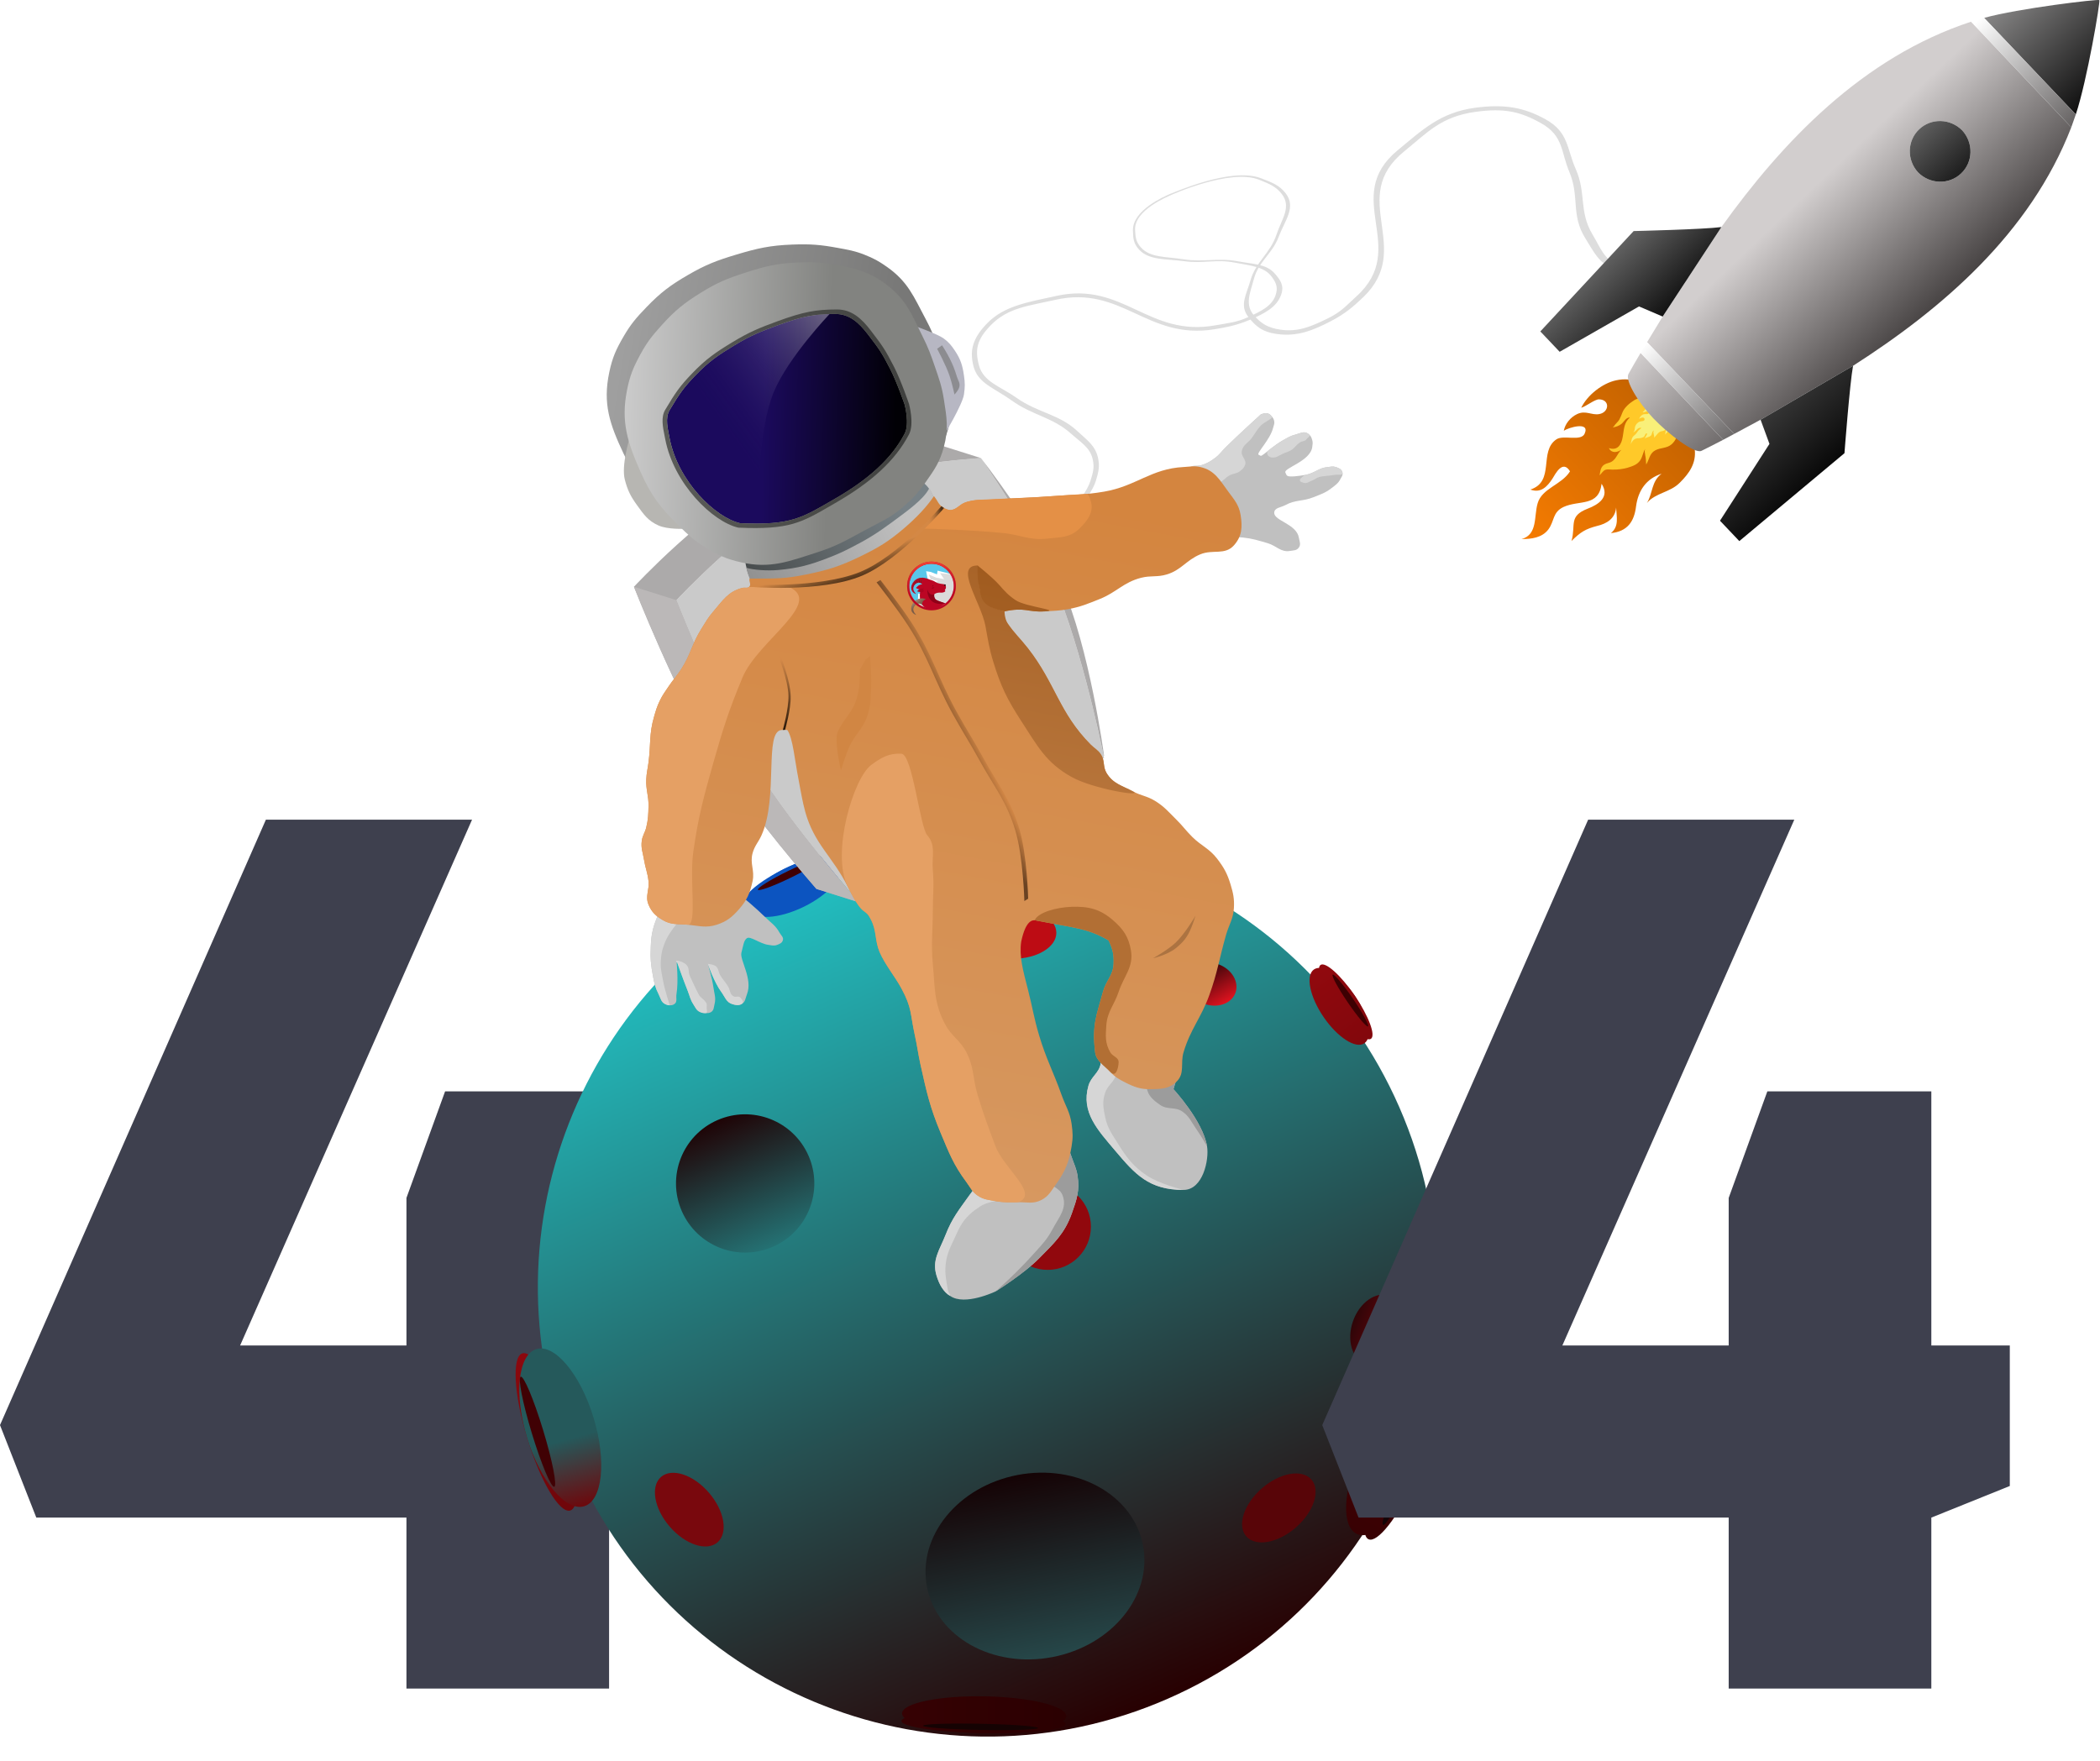 <svg width="403" height="338" viewBox="0 0 403 338" fill="none" xmlns="http://www.w3.org/2000/svg">
<path d="M224.554 37.221C224.709 37.184 224.608 37.488 224.608 37.488C224.235 37.702 217.612 40.298 217.83 44.169C217.907 45.54 217.964 46.401 218.949 47.5C220.731 49.489 223.69 49.232 227.098 49.77C230.96 50.379 233.675 49.437 237.48 50.146C240.488 50.705 242.974 50.656 244.57 52.437C245.797 53.806 246.478 54.895 245.838 56.629C244.984 58.944 242.785 60.152 239.726 61.438C237.433 62.401 235.518 62.811 233.006 63.213C220.075 65.285 215.281 54.666 202.502 57.562C197.378 58.723 193.464 59.049 190.195 62.371C187.442 65.169 187.074 67.105 187.86 70.101C188.709 73.334 191.945 74.15 195.12 76.391C199.132 79.222 203.233 79.496 206.671 82.682C208.652 84.517 210.19 85.521 210.716 87.895C211.08 89.535 210.82 90.561 210.308 92.278C209.186 96.042 203.008 101.917 203.008 101.917L202.181 101.154C202.181 101.154 208.097 96.049 209.249 92.347C209.75 90.74 210.045 89.776 209.713 88.239C209.208 85.895 207.485 84.991 205.49 83.205C202.006 80.087 198.071 79.717 194.145 76.873C190.907 74.528 187.652 73.626 186.808 70.278C186.038 67.22 186.673 64.892 189.462 62.037C192.721 58.701 197.214 58.009 202.776 56.79C215.578 53.985 220.386 64.79 233.28 62.441C235.708 61.999 237.223 61.909 239.409 60.927C242.055 59.739 244.068 58.736 244.78 56.697C245.283 55.255 244.949 54.347 244.068 53.145C242.611 51.158 240.034 51.011 236.871 50.394C233.416 49.72 230.934 50.627 227.37 50.151C223.698 49.662 220.491 50.001 218.575 47.891C217.493 46.7 217.462 45.749 217.417 44.251C217.302 40.351 223.409 37.728 224.554 37.221Z" fill="#DDDDDD"/>
<path d="M224.554 37.221C224.405 37.272 224.608 37.488 224.608 37.488C224.608 37.488 236.055 32.27 241.636 34.503C243.614 35.295 244.85 35.798 245.943 37.191C247.922 39.71 245.968 42.003 244.946 45.087C243.787 48.581 240.956 50.311 239.973 53.812C239.196 56.579 237.801 58.594 239.572 60.85C240.934 62.585 242.174 63.721 245.066 64.117C248.929 64.644 251.876 63.48 255.397 61.65C258.035 60.279 259.658 58.923 261.587 57.074C271.52 47.556 258.442 37.982 269.507 29.026C273.944 25.435 276.507 22.394 283.136 21.473C288.72 20.698 291.765 21.423 295.755 23.659C300.062 26.072 299.54 29.162 301.148 32.959C303.18 37.756 301.401 41.27 304.259 45.784C305.906 48.385 306.565 50.181 309.778 51.873C311.999 53.042 313.648 53.373 316.448 53.864C322.585 54.941 334.519 52.986 334.519 52.986L333.837 51.902C333.837 51.902 323.174 54.05 317.112 53.031C314.481 52.589 312.904 52.32 310.819 51.232C307.639 49.573 307.225 47.678 305.658 45.091C302.924 40.575 304.473 37.148 302.377 32.414C300.649 28.511 301.055 25.36 296.576 22.889C292.486 20.633 288.721 19.919 283.034 20.694C276.39 21.599 272.98 24.921 268.225 28.841C257.282 37.864 270.625 47.549 260.305 56.89C258.362 58.649 257.424 59.846 254.815 61.119C251.657 62.661 249.109 63.782 245.73 63.284C243.339 62.931 242.18 62.175 240.881 60.814C238.732 58.563 239.887 56.368 240.663 53.444C241.511 50.249 244.166 48.692 245.363 45.513C246.597 42.238 248.803 39.784 246.718 37.091C245.541 35.571 244.157 35.04 241.977 34.209C236.298 32.043 225.526 36.887 224.554 37.221Z" fill="#DDDDDD"/>
<path d="M318.446 74.97C318.446 74.97 324.149 77.467 325.231 86.287C325.521 88.88 324.238 90.796 322.4 92.618C320.519 94.558 317.734 94.564 316.051 96.549C317.214 94.67 316.875 92.433 318.864 90.934C315.895 91.891 314.362 94.198 313.965 97.211C313.611 100.106 312.327 102.021 309.137 102.336C310.762 101.026 310.213 99.221 310.14 97.429C309.966 99.533 308.349 100.525 306.507 100.954C304.264 101.532 303.294 102.143 301.578 103.848C302.454 100.768 300.947 99.098 304.684 97.644C306.734 96.862 309 95.41 307.356 92.861C306.801 97.341 303.058 95.931 300.038 97.323C297.903 98.342 298.336 100.024 297.141 101.624C295.945 103.224 293.87 103.487 292 103.478C295.126 102.605 294.343 99.084 295.084 96.597C295.916 93.715 299.712 93.058 301.292 90.474C299.88 88.169 298.494 90.958 297.913 91.897C296.96 93.344 295.73 94.744 293.681 93.974C298.495 92.43 295.226 86.615 298.708 84.319C300.044 83.439 303.429 84.801 304.107 83.228C305.165 80.829 300.995 82.072 300.103 82.685C300.336 81.378 301.365 80.093 302.653 79.49C304.305 78.698 305.471 79.762 306.91 79.482C308.829 79.134 309.012 76.712 306.865 76.656C306.07 76.635 304.404 77.984 303.441 78.277C304.619 75.841 307.503 73.57 310.143 73.002C313.424 72.293 315.693 73.784 318.446 74.97Z" fill="url(#paint0_linear_302_116)"/>
<path d="M320.035 78.053C320.608 78.697 320.568 78.735 321.094 79.572C322.221 81.325 322.444 83.861 320.758 85.312C319.795 86.115 318.662 85.89 317.632 86.459C316.543 87.047 316.493 88.246 315.913 89.168C315.863 88.51 315.865 87.987 315.718 87.348C315.656 86.96 315.558 86.534 315.709 86.168C315.293 86.86 315.22 87.671 314.766 88.363C314.188 89.207 313.326 89.469 312.384 89.769C311.424 90.048 310.491 90.154 309.446 90.144C309.02 90.139 308.463 90.036 308.07 90.187C307.557 90.413 307.363 90.895 306.962 91.239C307.191 89.907 307.278 89.231 308.687 88.859C310.135 88.488 310.206 87.231 311.154 86.332C310.339 86.846 309.303 87.086 308.748 86.017C310.466 86.576 311.177 85.308 311.413 83.821C311.667 82.393 311.623 81.135 312.787 80.142C312.072 80.115 311.711 80.865 311.268 81.286C310.745 81.745 310.157 81.932 309.474 82.06C309.555 81.984 309.674 81.907 309.716 81.831C309.988 81.35 310.485 81.026 310.757 80.546C311.008 80.084 311.162 79.641 311.357 79.16C311.745 78.197 312.748 77.357 313.622 76.825C315.072 75.931 317.731 76.23 319.457 77.524L319.626 77.662C319.776 77.779 319.905 77.916 320.035 78.053Z" fill="#FFC929"/>
<path d="M320.531 78.578C321.15 79.315 321.24 79.913 321.219 80.876C321.185 81.952 320.194 82.712 319.491 83.419C319.662 83.096 319.618 82.776 319.657 82.418C319.278 82.838 318.923 82.673 318.497 82.917C318.05 83.18 317.813 83.727 317.397 84.001C317.591 83.535 317.069 83.047 317.406 82.627C316.951 82.798 317.113 83.367 316.799 83.644C316.528 83.882 315.93 83.987 315.629 84.153C315.663 84.041 316.456 82.926 315.855 83.236C315.74 83.305 315.639 83.722 315.472 83.861C315.326 83.959 315.109 84.024 314.934 84.07C314.532 84.17 314.124 84.076 313.761 84.26C313.346 84.473 313.142 84.867 312.928 85.27C313.16 84.529 313.017 84.042 313.663 83.549C313.977 83.292 314.105 83.07 314.327 82.759C314.517 82.498 314.766 82.382 315.017 82.144C314.222 81.935 314.069 82.802 313.409 82.987C313.785 82.691 313.671 82.257 313.793 81.861C313.924 81.475 314.25 81.105 314.633 80.942C314.913 80.817 315.638 80.932 315.597 80.469C315.558 79.924 314.782 80.219 314.553 80.396C314.695 80.001 315.021 79.611 315.485 79.512C315.887 79.432 316.292 79.649 316.487 79.183C316.149 78.701 315.667 79.179 315.206 79.154C315.863 78.631 316.165 77.501 317.196 77.707C317.472 77.767 318.135 78.403 318.176 77.922C318.205 77.533 317.514 77.245 317.216 77.287C318.219 76.918 319.65 77.587 320.4 78.441L320.531 78.578Z" fill="#F9F079"/>
<path d="M314.84 67.743C314.01 69.138 313.236 70.487 312.513 71.781C311.789 73.074 314.483 77.361 317.266 80.286C320.027 83.188 325.188 87.198 326.519 86.542C327.85 85.886 329.236 85.184 330.673 84.429L314.84 67.743Z" fill="url(#paint1_linear_302_116)"/>
<path d="M355.611 70.215C372.566 59.349 389.56 44.903 397.489 24.433L378.258 4.165C357.402 11.01 342.082 27.222 330.343 43.585L319.073 60.763C318.038 62.453 317.047 64.085 316.084 65.685L332.794 83.296C334.44 82.416 336.127 81.513 337.866 80.569L355.611 70.215ZM376.561 25.034C378.746 27.429 378.664 31.099 376.345 33.299C374.029 35.497 370.354 35.391 368.079 33.083C365.892 30.689 365.98 27.015 368.297 24.817C370.616 22.616 374.284 22.726 376.561 25.034Z" fill="url(#paint2_linear_302_116)"/>
<path d="M339.568 85.206L337.866 80.57L355.611 70.216C354.976 73.589 353.962 86.992 353.962 86.992L333.783 103.864L330.074 99.955L339.568 85.206Z" fill="url(#paint3_linear_302_116)"/>
<path d="M313.504 44.354C313.504 44.354 326.939 44.041 330.343 43.586L319.072 60.764L314.532 58.821L299.305 67.528L295.597 63.62L313.504 44.354Z" fill="url(#paint4_linear_302_116)"/>
<path d="M398.356 21.973C400.534 15.451 403.093 0.244 402.879 0.019C402.664 -0.207 387.39 1.598 380.763 3.432L398.356 21.973Z" fill="url(#paint5_linear_302_116)"/>
<path d="M314.84 67.743L330.673 84.429L332.794 83.296L316.084 65.685L314.84 67.743Z" fill="url(#paint6_linear_302_116)"/>
<path d="M378.258 4.166L397.488 24.433L398.356 21.973L380.764 3.432L378.258 4.166Z" fill="url(#paint7_linear_302_116)"/>
<path d="M376.346 33.299C378.665 31.098 378.746 27.428 376.562 25.034C374.284 22.726 370.616 22.616 368.297 24.816C365.981 27.014 365.893 30.688 368.079 33.083C370.355 35.391 374.029 35.497 376.346 33.299Z" fill="url(#paint8_linear_302_116)"/>
<path d="M77.999 324.133V291.315H6.968L0 273.557L51.025 157.345H90.587L46.08 258.272H77.999V229.95L85.417 209.495H116.886V258.272H131.946V285.246L116.886 291.315V324.133H77.999Z" fill="#3E404E"/>
<g filter="url(#filter0_d_302_116)">
<path d="M275.522 212.504C294.614 256.151 274.708 307.01 231.062 326.101C187.415 345.192 136.556 325.287 117.465 281.64C98.374 237.994 118.279 187.135 161.926 168.043C205.572 148.952 256.431 168.858 275.522 212.504Z" fill="url(#paint9_linear_302_116)"/>
<path d="M162.158 221.853C165.096 228.568 162.034 236.392 155.32 239.33C148.605 242.268 140.78 239.206 137.843 232.491C134.905 225.777 137.967 217.952 144.681 215.014C151.396 212.077 159.221 215.139 162.158 221.853Z" fill="url(#paint10_linear_302_116)"/>
<path d="M243.205 186.717C244.891 188.673 244.573 191.232 242.493 192.431C240.413 193.631 237.36 193.017 235.673 191.061C233.987 189.104 234.305 186.546 236.385 185.346C238.465 184.147 241.518 184.76 243.205 186.717Z" fill="url(#paint11_linear_302_116)"/>
<path d="M273.681 248.712C276.307 249.627 277.41 253.312 276.145 256.945C274.881 260.577 271.727 262.781 269.101 261.866C266.476 260.952 265.373 257.267 266.637 253.634C267.902 250.002 271.056 247.798 273.681 248.712Z" fill="url(#paint12_linear_302_116)"/>
<path d="M193.974 163.932C194.144 165.413 191.183 166.968 187.362 167.405C183.541 167.843 180.306 166.997 180.136 165.516C179.967 164.035 182.927 162.48 186.748 162.043C190.57 161.606 193.805 162.452 193.974 163.932Z" fill="url(#paint13_linear_302_116)"/>
<path d="M226.351 296.63C228.204 306.281 220.425 315.887 208.975 318.086C197.524 320.285 186.74 314.245 184.886 304.594C183.033 294.943 190.812 285.337 202.263 283.138C213.713 280.939 224.497 286.98 226.351 296.63Z" fill="url(#paint14_linear_302_116)"/>
<path d="M167.389 164.589C167.965 165.767 164.534 168.626 159.727 170.974C154.92 173.323 150.557 174.272 149.981 173.094C149.406 171.916 152.836 169.058 157.643 166.709C162.45 164.361 166.814 163.412 167.389 164.589Z" fill="#0C54C0"/>
<path d="M168.145 166.137C169.138 168.169 166.046 171.72 161.239 174.069C156.432 176.417 151.73 176.674 150.737 174.642C149.744 172.609 152.836 169.058 157.643 166.709C162.45 164.361 167.152 164.105 168.145 166.137Z" fill="#0C54C0"/>
<path d="M164.638 164.833C164.805 165.176 162.212 166.787 158.845 168.432C155.479 170.077 152.614 171.132 152.446 170.789C152.279 170.447 154.872 168.836 158.239 167.191C161.606 165.546 164.47 164.49 164.638 164.833Z" fill="#400003"/>
<path d="M107.249 259.788C109.289 259.167 112.999 265.415 115.536 273.744C118.072 282.073 118.474 289.329 116.433 289.95C114.392 290.571 110.682 284.323 108.146 275.994C105.61 267.665 105.208 260.41 107.249 259.788Z" fill="url(#paint15_linear_302_116)"/>
<path d="M109.929 258.971C113.45 257.899 118.361 263.782 120.897 272.111C123.433 280.44 122.635 288.061 119.113 289.133C115.592 290.206 110.682 284.323 108.145 275.994C105.609 267.665 106.408 260.044 109.929 258.971Z" fill="url(#paint16_linear_302_116)"/>
<path d="M106.932 264.272C107.526 264.091 109.447 268.673 111.223 274.506C112.999 280.34 113.958 285.215 113.364 285.396C112.771 285.577 110.849 280.994 109.073 275.161C107.297 269.328 106.338 264.452 106.932 264.272Z" fill="#400104"/>
<path d="M180.004 330.329C180.084 329.2 187.201 328.424 195.902 328.597C204.602 328.77 211.591 329.825 211.511 330.955C211.431 332.085 204.313 332.86 195.613 332.688C186.912 332.515 179.924 331.459 180.004 330.329Z" fill="url(#paint17_linear_302_116)"/>
<path d="M180.109 328.845C180.247 326.895 187.412 325.455 196.112 325.628C204.813 325.801 211.754 327.521 211.616 329.471C211.478 331.42 204.313 332.86 195.613 332.688C186.913 332.515 179.971 330.794 180.109 328.845Z" fill="url(#paint18_linear_302_116)"/>
<path d="M184.136 331.265C184.16 330.936 189.118 330.768 195.212 330.889C201.305 331.01 206.226 331.374 206.203 331.703C206.18 332.032 201.221 332.2 195.128 332.079C189.034 331.958 184.113 331.594 184.136 331.265Z" fill="#150303"/>
<path d="M269.63 295.47C267.934 294.698 269.114 288.461 272.267 281.539C275.419 274.617 279.349 269.632 281.045 270.405C282.741 271.177 281.56 277.414 278.408 284.336C275.256 291.258 271.326 296.243 269.63 295.47Z" fill="url(#paint19_linear_302_116)"/>
<path d="M267.401 294.457C264.475 293.124 264.658 286.432 267.81 279.511C270.962 272.589 275.89 268.058 278.816 269.391C281.742 270.724 281.559 277.415 278.407 284.337C275.255 291.258 270.327 295.789 267.401 294.457Z" fill="url(#paint20_linear_302_116)"/>
<path d="M272.427 292.718C271.934 292.493 273.324 288.381 275.531 283.533C277.739 278.685 279.929 274.938 280.422 275.162C280.916 275.387 279.526 279.499 277.318 284.347C275.111 289.195 272.921 292.942 272.427 292.718Z" fill="#130406"/>
<path d="M270.089 199.407C269.129 200.061 266.188 197.417 263.519 193.501C260.849 189.586 259.463 185.881 260.422 185.227C261.382 184.573 264.323 187.217 266.993 191.133C269.662 195.049 271.048 198.753 270.089 199.407Z" fill="url(#paint21_linear_302_116)"/>
<path d="M268.829 200.266C267.173 201.394 263.667 199.135 260.998 195.22C258.329 191.304 257.507 187.215 259.162 186.087C260.818 184.958 264.324 187.217 266.993 191.133C269.662 195.048 270.484 199.137 268.829 200.266Z" fill="url(#paint22_linear_302_116)"/>
<path d="M269.526 197.026C269.247 197.216 267.505 195.147 265.635 192.405C263.766 189.663 262.477 187.286 262.756 187.095C263.035 186.905 264.777 188.974 266.646 191.716C268.516 194.458 269.805 196.836 269.526 197.026Z" fill="#3D0002"/>
<path d="M216.353 235.466C216.353 240.047 212.64 243.76 208.059 243.76C203.478 243.76 199.765 240.047 199.765 235.466C199.765 230.886 203.478 227.172 208.059 227.172C212.64 227.172 216.353 230.886 216.353 235.466Z" fill="#91080D"/>
<path d="M144.692 296.07C142.61 297.863 138.498 296.504 135.509 293.034C132.519 289.563 131.783 285.296 133.865 283.502C135.948 281.708 140.059 283.067 143.049 286.538C146.039 290.008 146.775 294.276 144.692 296.07Z" fill="#79080D"/>
<path d="M209.718 179.067C209.718 181.815 206.005 184.043 201.424 184.043C196.844 184.043 193.13 181.815 193.13 179.067C193.13 176.318 196.844 174.09 201.424 174.09C206.005 174.09 209.718 176.318 209.718 179.067Z" fill="#BD0C14"/>
<path d="M258.665 284.004C260.472 286.075 259.139 290.195 255.687 293.207C252.235 296.218 247.972 296.981 246.165 294.91C244.358 292.839 245.692 288.719 249.143 285.707C252.595 282.696 256.858 281.933 258.665 284.004Z" fill="#580508"/>
</g>
<path d="M126.384 175.357L130.251 176.86L142.709 172.349C142.709 172.349 145.274 174.493 146.791 176.001C147.927 177.131 148.812 177.604 149.583 179.008C149.891 179.568 150.423 179.904 150.228 180.512C150.063 181.023 149.653 181.174 149.154 181.371C148.529 181.618 148.101 181.458 147.435 181.371C145.872 181.167 143.998 179.653 143.354 180.082C142.709 180.512 142.642 181.534 142.28 182.875C141.918 184.215 144.494 187.906 143.354 190.823C143.039 191.627 143.054 192.374 142.28 192.756C141.678 193.053 141.205 192.944 140.561 192.756C139.364 192.406 139.155 191.396 138.413 190.393C137.03 188.523 135.836 185.023 135.836 185.023C135.836 185.023 136.666 187.74 136.91 189.534C137.08 190.784 137.434 191.533 137.124 192.756C136.968 193.375 137.015 193.911 136.48 194.26C136.122 194.493 135.834 194.474 135.406 194.474C134.978 194.474 134.721 194.438 134.332 194.26C133.629 193.937 133.466 193.404 133.043 192.756C132.447 191.843 132.376 191.19 131.969 190.178C131.068 187.937 129.821 184.379 129.821 184.379C129.821 184.379 130.24 188.341 129.821 190.823C129.692 191.585 130.044 192.341 129.391 192.756C129.1 192.942 128.878 192.971 128.532 192.971C128.186 192.971 127.986 192.904 127.673 192.756C126.853 192.368 126.8 191.629 126.384 190.823C125.739 189.573 125.568 188.768 125.31 187.386C124.91 185.242 124.777 183.986 124.881 181.801C124.945 180.45 124.991 179.679 125.31 178.364C125.604 177.152 126.384 175.357 126.384 175.357Z" fill="#C0C0C0"/>
<path d="M129.821 115.211C129.821 115.211 143.475 100.497 154.739 95.02C166.767 89.17 188.248 87.931 188.248 87.931C188.248 87.931 196.968 100.561 201.137 109.412C207.402 122.714 211.877 145.499 211.877 145.499L164.834 173.209C164.834 173.209 152.056 158.583 145.502 148.077C137.975 136.011 129.821 115.211 129.821 115.211Z" fill="#CACACA"/>
<path d="M146.576 92.442C135.312 97.92 121.658 112.634 121.658 112.634C121.658 112.634 129.813 133.433 137.339 145.499C143.893 156.005 156.671 170.631 156.671 170.631L164.834 173.209C164.834 173.209 152.056 158.583 145.502 148.077C137.975 136.011 129.821 115.211 129.821 115.211C129.821 115.211 143.475 100.497 154.739 95.019C166.767 89.169 188.248 87.931 188.248 87.931C188.248 87.931 196.968 100.561 201.137 109.412C206.925 121.699 211.184 142.078 211.8 145.116L211.877 145.069C211.877 145.069 209.09 124.287 203.714 112.204C199.145 101.935 188.248 87.931 188.248 87.931L180.086 85.353C180.086 85.353 158.605 86.592 146.576 92.442Z" fill="#ACAAAA"/>
<path d="M121.658 112.634C121.658 112.634 129.813 133.433 137.339 145.499C143.893 156.005 156.671 170.631 156.671 170.631L164.834 173.209C164.834 173.209 152.056 158.583 145.502 148.077C137.975 136.011 129.821 115.211 129.821 115.211L121.658 112.634Z" fill="#BBB8B8"/>
<path d="M135.836 185.023C135.836 185.023 137.03 188.523 138.413 190.394C139.155 191.396 139.364 192.407 140.561 192.756C141.205 192.945 141.678 193.053 142.28 192.756C142.882 192.46 142.426 191.828 142.065 191.468C141.705 191.107 141.226 191.493 140.777 191.253C140.015 190.846 140.157 190.054 139.702 189.32C139.163 188.449 138.713 188.057 138.199 187.172C137.822 186.523 137.938 185.906 137.34 185.453C136.852 185.085 135.836 185.023 135.836 185.023Z" fill="#D6D6D6"/>
<path d="M129.82 184.379C129.82 184.379 131.067 187.938 131.968 190.179C132.375 191.19 132.446 191.843 133.043 192.756C133.465 193.404 133.629 193.937 134.331 194.26C134.72 194.438 134.978 194.475 135.405 194.475C135.833 194.475 135.644 193.96 135.621 193.615C135.575 192.962 135.793 192.855 135.406 192.327C134.827 191.538 134.512 191.685 134.05 190.823C133.482 189.764 132.92 188.468 132.398 187.386C131.99 186.542 132.386 185.931 131.754 185.238C131.392 184.841 130.642 184.467 129.82 184.379Z" fill="#D6D6D6"/>
<path d="M125.31 178.364C124.991 179.679 124.945 180.45 124.881 181.801C124.777 183.986 124.91 185.242 125.31 187.386C125.568 188.769 125.739 189.574 126.384 190.823C126.8 191.63 126.853 192.368 127.673 192.756C127.986 192.904 128.186 192.971 128.532 192.971C128.532 192.971 127.585 190.128 127.244 188.246C126.972 186.751 126.718 185.895 126.814 184.379C126.907 182.917 127.116 182.082 127.673 180.727C128.363 179.049 130.251 176.861 130.251 176.861L126.384 175.357C126.384 175.357 125.604 177.153 125.31 178.364Z" fill="#D6D6D6"/>
<path d="M142.996 107.661C142.952 107.346 143.221 107.082 143.537 107.111C145.16 107.258 146.434 107.224 148.295 107.049C152.104 106.689 154.182 105.862 157.746 104.471C159.46 103.802 160.403 103.372 162.042 102.538C165.133 100.965 166.777 99.88 169.56 97.812C172.216 95.838 173.929 94.883 175.96 92.343C176.112 92.153 176.378 92.092 176.585 92.218C179.23 93.82 179.282 96.581 180.515 98.671C180.515 98.671 175.439 100.555 172.568 103.182C169.458 106.028 167.309 107.087 163.331 108.767C159.586 110.35 156.839 111.049 152.806 111.56C149.294 112.004 145.502 114.137 145.502 114.137C144.163 111.563 143.324 110.046 142.996 107.661Z" fill="url(#paint23_linear_302_116)"/>
<path d="M211.233 204.141C211.405 203.149 211.233 201.563 211.233 201.563L226.269 205.43L225.195 209.082C225.195 209.082 230.823 215.141 231.639 220.037C232.069 222.614 230.844 228.414 227.128 228.414C220.47 228.414 217.834 225.402 214.025 220.896C210.626 216.875 207.437 213.504 208.87 208.437C209.391 206.595 210.906 206.028 211.233 204.141Z" fill="#C0C0C0"/>
<path d="M225.195 209.081L226.269 205.43H220.899C220.899 205.43 219.871 207.36 220.04 208.652C220.258 210.315 221.249 211.119 222.617 212.089C224.047 213.101 225.475 212.379 226.914 213.377C228.237 214.296 228.56 215.284 229.491 216.599C230.406 217.891 231.639 220.036 231.639 220.036C230.823 215.14 225.195 209.081 225.195 209.081Z" fill="#9C9C9C"/>
<path d="M211.233 204.141C210.906 206.028 209.391 206.595 208.87 208.437C207.437 213.504 210.626 216.875 214.025 220.896C217.834 225.402 220.47 228.414 227.128 228.414C227.128 228.414 222.501 227.293 220.04 225.622C217.337 223.786 216.187 222.163 214.455 219.392C213.322 217.579 212.53 216.545 212.092 214.452C211.714 212.645 211.501 211.474 212.092 209.726C212.54 208.404 213.468 207.999 214.025 206.719C214.545 205.525 214.885 203.497 214.885 203.497L211.233 201.563C211.233 201.563 211.405 203.149 211.233 204.141Z" fill="#D6D6D6"/>
<path d="M143.225 108.982C144.513 109.412 147.325 109.609 149.412 109.412C153.221 109.052 155.471 108.44 159.035 107.049C160.749 106.38 161.691 105.95 163.331 105.115C166.422 103.543 168.495 102.243 171.279 100.175C174.047 98.118 177.25 95.879 178.325 93.731C178.754 94.16 179.216 95.423 179.7 97.168C179.7 97.168 176.557 102.488 173.685 105.115C170.576 107.961 168.427 109.02 164.449 110.7C160.704 112.283 157.957 112.982 153.923 113.493C150.412 113.938 144.902 112.634 144.902 112.634C144.471 112.634 143.439 110.271 143.225 108.982Z" fill="url(#paint24_linear_302_116)"/>
<path d="M228.417 89.65C228.417 89.65 229.893 89.524 230.78 89.22C231.774 88.879 232.296 88.553 233.143 87.931C234.099 87.229 234.445 86.615 235.291 85.783C237.83 83.286 241.95 79.554 241.95 79.554C241.95 79.554 242.748 79.197 243.239 79.339C243.642 79.455 243.833 79.658 244.098 79.983C244.334 80.275 244.453 80.475 244.528 80.843C244.628 81.343 244.433 81.636 244.313 82.131C243.768 84.369 241.091 86.975 241.52 87.287L241.95 87.501C242.379 87.501 244.437 85.454 246.246 84.494C247.142 84.019 247.627 83.672 248.609 83.42C249.506 83.19 250.192 82.705 250.972 83.205C251.481 83.532 251.672 83.911 251.831 84.494C251.963 84.98 251.889 85.283 251.831 85.783C251.51 88.553 246.224 89.864 246.676 90.724C246.816 90.991 246.835 91.233 247.105 91.368C247.535 91.583 249.219 91.394 250.542 91.153C252.291 90.834 253.067 89.797 254.838 89.65C255.423 89.601 255.786 89.461 256.342 89.65C256.962 89.86 257.497 90.082 257.631 90.724C257.739 91.243 257.449 91.543 257.201 92.012C256.757 92.851 256.232 93.148 255.483 93.731C254.298 94.652 253.436 94.884 252.046 95.449C250.028 96.269 248.583 95.903 246.676 96.953C245.779 97.447 244.528 97.433 244.528 98.457C244.528 99.96 248.816 100.609 249.253 103.182C249.38 103.927 249.694 104.503 249.253 105.116C248.834 105.697 248.242 105.643 247.535 105.76C245.781 106.05 244.946 104.751 243.239 104.256C241.421 103.73 240.395 103.386 238.513 103.182C236.762 102.993 234.002 103.182 234.002 103.182L233.358 92.872L228.417 89.65Z" fill="#C0C0C0"/>
<path d="M254.838 89.65C253.066 89.797 252.29 90.834 250.542 91.153C250.112 91.368 250.111 91.369 249.897 91.583L249.897 91.583C249.683 91.797 249.408 91.931 249.468 92.227C249.527 92.524 249.827 92.555 250.112 92.657C250.764 92.889 251.184 92.475 251.831 92.227C252.356 92.026 252.583 91.753 253.119 91.583C253.606 91.428 253.903 91.443 254.408 91.368C255.077 91.269 255.465 91.291 256.127 91.153C256.725 91.029 257.764 91.365 257.63 90.724C257.497 90.082 256.962 89.86 256.341 89.65C255.785 89.46 255.423 89.601 254.838 89.65Z" fill="#D6D6D6"/>
<path d="M246.246 84.494C244.527 85.568 243.453 86.428 243.453 86.428C243.453 86.428 242.979 86.824 243.238 87.287C243.577 87.89 244.297 87.921 244.957 87.716C245.472 87.488 245.736 87.31 246.246 87.072C246.825 86.802 247.201 86.754 247.75 86.428C248.517 85.972 248.714 85.399 249.468 84.924C249.944 84.624 250.446 84.748 250.757 84.279C250.994 83.923 251.752 83.706 250.972 83.206C250.192 82.705 249.507 83.19 248.609 83.42C247.627 83.672 247.106 83.957 246.246 84.494Z" fill="#D6D6D6"/>
<path d="M230.78 89.22C229.893 89.524 229.213 89.153 228.417 89.65C226.463 90.869 231.086 93.252 233.358 92.872C234.621 92.66 234.985 91.684 236.15 91.153C236.802 90.856 237.289 90.931 237.869 90.509C238.398 90.123 238.725 89.838 238.943 89.22C239.288 88.241 238.14 87.668 238.298 86.642C238.491 85.399 239.484 85.077 240.231 84.065C240.909 83.147 241.159 82.524 241.95 81.702C242.695 80.928 244.362 80.309 244.098 79.983C243.833 79.658 243.642 79.455 243.239 79.339C242.748 79.197 241.95 79.554 241.95 79.554C241.95 79.554 237.83 83.286 235.291 85.783C234.445 86.615 234.099 87.229 233.143 87.931C232.296 88.553 231.774 88.879 230.78 89.22Z" fill="#D6D6D6"/>
<path d="M186.052 229.405C186.791 228.365 188.017 226.795 188.017 226.795L195.875 228.1L200.922 226.266L204.389 218.748C204.389 218.748 205.226 220.855 205.698 222.228C206.162 223.574 206.573 224.3 206.79 225.708C207.222 228.51 206.652 230.214 205.698 232.885C204.287 236.839 202.317 238.588 199.368 241.585C196.515 244.484 191.073 247.892 191.073 247.892C191.073 247.892 185.13 250.747 182.341 248.762C180.841 247.694 180.259 246.605 179.722 244.847C178.807 241.851 180.328 239.936 181.468 237.017C182.731 233.787 184.042 232.235 186.052 229.405Z" fill="#C0C0C0"/>
<path d="M205.698 222.228C205.225 220.855 204.388 218.748 204.388 218.748C204.388 218.748 199.778 223.242 200.922 226.266C201.531 227.876 203.341 227.87 203.929 229.488C204.827 231.957 203.227 233.611 201.996 235.932C201.014 237.785 200.178 238.67 198.774 240.228C197.184 241.993 196.467 242.764 194.907 244.31C193.452 245.752 191.073 247.892 191.073 247.892C191.073 247.892 196.515 244.484 199.368 241.585C202.316 238.588 204.286 236.839 205.698 232.885C206.652 230.214 207.222 228.51 206.79 225.708C206.573 224.3 206.162 223.574 205.698 222.228Z" fill="#9C9C9C"/>
<path d="M186.053 229.405C184.043 232.235 182.731 233.787 181.469 237.018C180.328 239.936 178.808 241.851 179.722 244.847C180.259 246.607 181.16 248.176 182.342 248.762C182.235 248.089 182.018 248.444 181.805 247.102C181.591 245.761 181.299 244.48 181.469 242.806C181.673 240.785 182.239 239.708 183.093 237.866C184.01 235.89 184.478 234.644 186.053 233.14C186.751 232.472 187.221 232.183 188.017 231.636C190.791 229.73 196.409 230.775 195.876 228.1C195.267 225.049 188.017 226.795 188.017 226.795C188.017 226.795 186.791 228.365 186.053 229.405Z" fill="#D6D6D6"/>
<path d="M143.845 111.058C149.215 111.058 150.615 111.108 154.739 110.271C158.898 109.426 161.23 108.685 165.049 106.834C168.546 105.139 170.468 103.983 173.427 101.464C175.957 99.309 177.938 97.168 179.226 95.234C180.086 96.308 180.043 96.799 180.945 97.382C181.26 97.586 181.448 97.695 181.804 97.812C183.344 98.316 184.098 96.698 185.671 96.308C187.632 95.822 188.811 96.03 190.826 95.879C195.183 95.551 197.638 95.553 201.996 95.234C205.859 94.952 208.058 95.025 211.877 94.375C218.024 93.329 220.901 89.961 227.128 89.649C228.385 89.587 229.122 89.376 230.35 89.649C233.077 90.256 234.064 92.126 235.72 94.375C236.899 95.977 237.766 96.923 238.083 98.886C238.453 101.177 238.341 102.956 236.794 104.686C235.059 106.628 232.757 105.409 230.35 106.404C227.638 107.526 226.716 109.423 223.906 110.271C222.043 110.833 220.849 110.429 218.965 110.915C215.587 111.787 214.26 113.707 211.018 114.997C208.725 115.909 207.428 116.476 205.003 116.93C203.264 117.255 202.258 117.249 200.492 117.359C197.143 117.568 196.84 116.5 192.759 117.359C192.759 118.433 192.782 118.822 193.404 119.722C194.758 121.685 195.804 122.567 197.27 124.448C202.563 131.237 203.236 136.809 209.299 142.921C210.046 143.674 210.666 143.922 211.259 144.801C212.081 146.019 211.596 147.144 212.36 148.399C213.611 150.455 215.299 150.782 217.422 151.916C218.996 152.758 220.1 152.786 221.624 153.715C223.444 154.826 224.213 155.816 225.732 157.313C226.989 158.553 227.54 159.397 228.793 160.643C230.553 162.393 232.063 162.861 233.572 164.831C234.896 166.559 235.519 167.689 236.15 169.772C236.666 171.475 236.889 172.506 236.794 174.283C236.683 176.377 235.87 177.423 235.291 179.438C233.992 183.957 233.669 186.617 232.069 191.038C230.471 195.451 228.471 197.496 227.128 201.993C226.487 204.138 227.415 205.988 225.839 207.578C224.419 209.01 222.915 209.044 220.899 209.081C218.905 209.118 217.739 208.69 215.958 207.793C214.722 207.169 214.002 206.766 213.058 205.752C211.921 204.529 210.357 203.651 210.158 201.993C209.514 196.623 210.488 194.776 211.662 190.393C212.243 188.226 213.605 187.265 213.703 185.023C213.782 183.223 213.52 182.134 212.736 180.512C208.655 178.149 206.292 178.149 198.559 176.646C198.129 176.646 196.84 176.646 195.981 180.727C195.552 183.52 196.315 186.259 197.27 189.964C198.154 193.392 198.402 195.38 199.418 198.771C200.782 203.323 202.119 205.679 203.714 210.155C204.489 212.33 205.325 213.455 205.648 215.74C205.882 217.402 205.923 218.382 205.648 220.036C205.154 222.997 204.449 224.841 202.64 227.34C201.7 228.638 201.271 229.611 199.848 230.347C198.276 231.16 197.106 230.74 195.337 230.777C193.657 230.811 192.691 230.875 191.041 230.562C189.659 230.3 188.765 230.282 187.604 229.488C186.522 228.748 186.233 227.966 185.456 226.91C183.032 223.616 182.123 221.301 180.515 217.459C178.456 212.537 177.805 209.564 176.649 204.356C176.167 202.187 176.055 200.939 175.575 198.771C174.633 194.518 175.059 193.585 172.997 189.749C171.801 187.524 169.795 185.093 168.808 182.768C167.857 180.526 168.272 178.831 167.197 176.646C165.809 173.824 165.909 176.646 162.686 170.202C159.797 164.422 156.242 162.038 154.524 155.81C154.226 154.731 154.111 154.112 153.879 153.017C153.597 151.681 153.5 150.92 153.235 149.58C152.5 145.867 152.161 141.632 151.087 140.129C150.67 140.085 150.432 140.107 150.013 140.129C146.576 140.303 149.426 152.992 146.146 160.321C145.533 161.69 144.83 162.312 144.428 163.757C143.867 165.778 144.869 167.077 144.428 169.128C143.939 171.402 143.385 172.75 141.85 174.498C140.499 176.037 139.501 176.87 137.554 177.505C135.481 178.181 134.14 177.716 131.969 177.505C130.102 177.324 128.865 177.59 127.243 176.646C125.858 175.839 125.064 175.119 124.451 173.638C123.777 172.011 124.641 170.879 124.451 169.128C124.276 167.508 123.85 166.654 123.592 165.046C123.364 163.629 122.968 162.817 123.162 161.395C123.306 160.343 123.774 159.849 124.021 158.817C124.395 157.258 124.416 156.338 124.451 154.736C124.495 152.716 123.922 151.598 124.021 149.58C124.084 148.312 124.287 147.617 124.451 146.358C124.899 142.922 124.552 140.877 125.525 137.551C125.875 136.354 126.061 135.669 126.599 134.544C127.151 133.389 127.607 132.817 128.318 131.751C129.183 130.453 129.826 129.835 130.68 128.529C132.529 125.704 132.761 123.662 134.547 120.796C135.408 119.414 135.85 118.596 136.91 117.359C138.734 115.23 139.773 113.521 142.495 112.848C142.99 112.726 143.407 112.979 143.784 112.634C144.221 112.233 143.684 111.628 143.845 111.058Z" fill="url(#paint25_linear_302_116)"/>
<path d="M211.261 144.801C210.667 143.922 210.047 143.674 209.3 142.921C203.237 136.81 202.565 131.237 197.271 124.448C195.805 122.567 194.759 121.685 193.405 119.722C192.784 118.822 192.76 117.359 192.76 117.359C192.76 117.359 190.61 116.9 189.538 116.071C187.14 114.216 188.034 108.552 187.604 108.552C183.037 108.553 188.278 115.66 189.109 120.152C189.608 122.854 189.811 124.397 190.612 127.026C192.046 131.728 193.302 134.29 195.982 138.41C199.059 143.141 200.714 146.413 205.649 149.151C209.779 151.442 219.546 153.051 217.423 151.916C215.3 150.782 213.613 150.455 212.361 148.399C211.598 147.144 212.083 146.019 211.261 144.801Z" fill="url(#paint26_linear_302_116)"/>
<path d="M192.759 117.359C196.84 116.5 197.143 117.568 200.492 117.359C203.841 117.151 196.851 116.509 194.907 115.211C193.476 114.256 192.828 113.491 191.685 112.204C190.448 110.812 187.604 108.552 187.604 108.552C187.604 108.552 187.516 110.957 187.819 112.204C188.17 113.648 188.018 114.765 189.108 115.856C190.143 116.892 192.759 117.359 192.759 117.359Z" fill="url(#paint27_linear_302_116)"/>
<path d="M198.559 176.646C206.292 178.15 208.655 178.15 212.736 180.512C213.52 182.135 213.782 183.223 213.703 185.023C213.605 187.265 212.243 188.226 211.662 190.394C210.489 194.776 209.514 196.623 210.159 201.993C210.358 203.651 211.921 204.529 213.059 205.752C214.197 206.975 214.643 204.877 214.67 203.926C214.697 202.944 213.545 202.847 213.059 201.993C212.052 200.225 212.167 198.867 212.307 196.838C212.491 194.164 213.819 192.935 214.67 190.394C215.698 187.323 217.574 185.638 217.033 182.446C216.592 179.85 215.584 178.372 213.596 176.646C211.132 174.507 208.909 173.954 205.648 174.068C202.704 174.172 199.203 175.142 198.559 176.646Z" fill="#B26F34"/>
<path d="M166.111 126.596L166.97 125.952C166.97 125.952 167.268 129.356 167.185 131.537C167.101 133.731 167.163 135.016 166.54 137.122C165.72 139.896 164.028 140.907 162.889 143.566C162.189 145.2 161.385 147.862 161.385 147.862C161.385 147.862 160.041 142.193 160.741 140.559C161.88 137.9 163.572 136.888 164.392 134.114C165.015 132.009 164.953 130.724 165.037 128.53C166.111 126.596 166.111 126.596 166.111 126.596Z" fill="#D18643"/>
<path d="M143.784 112.634C143.407 112.979 142.99 112.726 142.495 112.848C139.773 113.521 138.734 115.23 136.91 117.359C135.85 118.596 135.408 119.414 134.547 120.796C132.761 123.662 132.529 125.704 130.68 128.529C129.826 129.835 129.183 130.453 128.318 131.751C127.607 132.817 127.151 133.389 126.599 134.544C126.061 135.669 125.875 136.354 125.525 137.551C124.552 140.877 124.899 142.922 124.451 146.358C124.287 147.617 124.084 148.312 124.021 149.58C123.922 151.598 124.495 152.716 124.451 154.736C124.416 156.338 124.395 157.258 124.021 158.817C123.774 159.849 123.306 160.343 123.162 161.395C122.968 162.817 123.364 163.629 123.592 165.046C123.85 166.654 124.276 167.508 124.451 169.128C124.641 170.879 123.777 172.011 124.451 173.638C125.064 175.119 125.858 175.839 127.243 176.646C128.865 177.59 130.102 177.324 131.969 177.505C133.836 177.686 132.276 168.957 133.043 163.543C134.008 156.732 135.035 152.976 136.91 146.358C138.746 139.875 139.903 136.253 142.495 130.033C145.424 123.003 158.332 115.562 151.302 112.634H143.784Z" fill="#E5A064"/>
<path d="M191.041 230.562C192.691 230.875 195.337 230.777 195.337 230.777C199.61 229.311 192.617 224.27 191.041 220.036C189.615 216.208 188.78 214.068 187.604 210.155C186.655 206.999 186.966 204.923 185.456 201.993C184.249 199.651 182.609 198.949 181.375 196.623C179.208 192.539 179.439 189.626 179.012 185.023C178.648 181.097 179.012 178.87 179.012 174.927C179.012 171.823 179.28 170.072 179.012 166.979C178.784 164.355 179.677 162.298 177.938 160.32C176.548 158.741 175.098 144.802 172.997 144.686C170.586 144.552 169.142 145.401 167.197 146.834C163.783 149.35 159.464 163.757 162.687 170.201C165.909 176.646 165.809 173.824 167.197 176.646C168.272 178.83 167.857 180.526 168.808 182.768C169.795 185.093 171.801 187.524 172.997 189.749C175.06 193.585 174.633 194.518 175.575 198.771C176.055 200.939 176.168 202.187 176.649 204.356L176.682 204.506C177.818 209.622 178.476 212.585 180.515 217.459C182.123 221.301 182.956 223.579 185.456 226.91C186.243 227.958 186.522 228.748 187.604 229.488C188.765 230.282 189.659 230.3 191.041 230.562Z" fill="#E5A064"/>
<path d="M168.221 111.785L168.952 111.334C168.952 111.334 172.805 116.232 174.969 119.581C179.008 125.833 179.969 130.075 183.562 136.593C185.507 140.121 186.778 141.997 188.718 145.528C191.564 150.711 193.903 153.352 195.592 159.018C197.109 164.107 197.311 172.508 197.311 172.508L196.58 172.959C196.58 172.959 196.378 164.559 194.861 159.469C193.172 153.803 190.833 151.162 187.987 145.98C186.047 142.449 184.776 140.573 182.831 137.044C179.238 130.526 178.277 126.284 174.238 120.032C172.074 116.684 168.221 111.785 168.221 111.785Z" fill="url(#paint28_linear_302_116)"/>
<path d="M180.515 97.168C180.515 97.168 181.163 97.577 181.589 97.726C182.449 98.027 182.415 97.897 182.878 97.812C183.738 97.597 184.117 96.885 185.026 96.523C185.594 96.297 185.932 96.219 186.53 96.094C187.601 95.87 188.231 95.949 189.322 95.879C191.333 95.749 192.465 95.754 194.478 95.664C196.24 95.585 197.228 95.551 198.989 95.449C201.34 95.313 202.653 95.169 205.003 95.02C206.429 94.929 208.655 94.805 208.655 94.805C209.046 95.21 209.13 95.557 209.299 96.094C209.978 98.248 208.766 99.885 207.151 101.464C205.33 103.245 203.452 103.106 200.922 103.397C197.645 103.774 195.826 102.659 192.545 102.323C186.61 101.715 177.293 101.464 177.293 101.464L179.227 99.316L180.515 97.168Z" fill="#E49046"/>
<path d="M143.999 112.204C143.999 112.204 157.223 112.933 164.941 109.841C172.371 106.866 180.644 97.168 180.644 97.168C180.836 97.319 180.948 97.397 181.159 97.524C181.159 97.524 172.785 107.38 165.479 110.486C157.559 113.853 143.783 112.634 143.783 112.634C143.936 112.491 143.968 112.394 143.999 112.204Z" fill="url(#paint29_linear_302_116)"/>
<path d="M143.999 112.204C143.999 112.204 157.223 112.933 164.941 109.841C172.371 106.866 180.644 97.168 180.644 97.168C180.836 97.319 180.948 97.397 181.159 97.524C181.159 97.524 172.785 107.38 165.479 110.486C157.559 113.853 143.783 112.634 143.783 112.634C143.936 112.491 143.968 112.394 143.999 112.204Z" fill="url(#paint30_linear_302_116)"/>
<path d="M149.369 125.952H149.799C149.799 125.952 151.674 130.573 151.732 133.685C151.779 136.226 150.658 140.103 150.658 140.103C150.241 140.117 150.411 140.116 150.228 140.116C150.228 140.116 151.383 136.098 151.302 133.47C151.209 130.44 149.369 125.952 149.369 125.952Z" fill="url(#paint31_linear_302_116)"/>
<path d="M116.928 71.433C117.524 68.621 118.217 67.077 119.684 64.559C121.067 62.188 122.115 60.981 124.049 58.974C126.78 56.143 128.624 54.754 132.09 52.745C135.435 50.806 137.533 50.005 141.279 48.879C145.366 47.65 147.787 47.106 152.077 46.945C155.494 46.818 157.452 46.967 160.807 47.59C162.813 47.963 163.975 48.137 165.861 48.879C167.676 49.592 168.654 50.132 170.226 51.242C174.237 54.075 175.335 56.915 177.577 61.123C178.744 63.311 179.259 64.608 180.104 66.922C180.976 69.311 181.516 70.66 181.942 73.152C182.551 76.714 182.947 78.906 181.942 82.388C181.127 85.214 180.074 86.658 178.266 89.047C176.652 91.18 175.573 92.298 173.442 93.988C170.801 96.081 168.906 96.744 165.861 98.284C162.118 100.176 160.032 101.361 155.982 102.58C150.124 104.343 146.366 105.77 140.36 104.513C137.222 103.857 135.504 103.103 132.779 101.506C130.619 100.239 129.555 99.3 127.725 97.639C123.848 94.122 121.865 91.736 119.684 87.114C117.006 81.436 115.636 77.52 116.928 71.433Z" fill="url(#paint32_linear_302_116)"/>
<path d="M120.762 84.321L131.287 101.506C131.287 101.506 128.12 101.663 126.347 100.861C124.346 99.957 123.553 98.773 122.265 96.995C121.011 95.263 120.436 94.125 119.903 92.054C119.212 89.374 120.762 84.321 120.762 84.321Z" fill="#B7B6B2"/>
<path d="M175.575 62.584C175.575 62.584 179.947 64.114 181.123 64.989C182.123 65.734 182.58 66.314 183.271 67.352C184.359 68.987 184.703 70.135 184.989 72.078C185.197 73.489 185.197 74.319 184.989 75.729C184.703 77.672 181.123 83.635 181.123 83.635L175.575 62.584Z" fill="#B7B7C3"/>
<g filter="url(#filter1_f_302_116)">
<path d="M179.834 66.953L180.788 66.278C180.788 66.278 181.723 67.757 182.22 68.753C182.898 70.112 183.208 70.911 183.651 72.354C183.865 73.05 184.237 73.437 184.128 74.154C184.022 74.856 183.174 75.729 183.174 75.729C183.174 75.729 182.689 73.509 182.22 72.129C181.506 70.03 179.834 66.953 179.834 66.953Z" fill="#62635E" fill-opacity="0.5"/>
</g>
<path d="M120.332 74.87C120.89 72.058 121.538 70.514 122.91 67.996C124.203 65.624 125.183 64.418 126.991 62.411C129.545 59.58 131.269 58.191 134.51 56.182C137.637 54.243 139.599 53.442 143.102 52.316C146.923 51.087 149.187 50.543 153.198 50.382C156.393 50.255 158.224 50.404 161.36 51.027C163.237 51.4 164.323 51.574 166.086 52.316C167.784 53.029 168.698 53.568 170.167 54.678C173.918 57.511 174.944 60.352 177.041 64.559C178.132 66.748 178.614 68.045 179.404 70.359C180.219 72.747 180.724 74.097 181.122 76.588C181.692 80.15 182.062 82.343 181.122 85.825C180.36 88.651 179.376 90.095 177.686 92.484C176.177 94.617 175.168 95.735 173.175 97.425C170.706 99.518 168.933 100.181 166.086 101.721C162.587 103.613 160.636 104.798 156.849 106.017C151.372 107.78 147.858 109.207 142.243 107.95C139.308 107.293 137.702 106.54 135.154 104.943C133.134 103.676 132.14 102.737 130.428 101.076C126.803 97.558 124.949 95.172 122.91 90.551C120.405 84.873 119.125 80.957 120.332 74.87Z" fill="url(#paint33_linear_302_116)"/>
<path d="M128.495 78.737C130.428 75.514 131.19 74.41 133.436 72.078C136.008 69.407 137.78 68.194 140.954 66.278C144.039 64.416 145.945 63.643 149.332 62.411C154.057 60.693 156.42 60.263 160.287 60.263C163.019 60.263 164.85 61.964 166.516 64.13C168.664 66.922 169.15 67.562 170.812 70.789C172.139 73.365 173.605 77.662 173.605 77.662C173.605 77.662 174.613 81.314 173.605 83.248C171.027 88.188 166.453 92.142 160.287 95.706C153.852 99.426 151.909 100.862 142.028 100.432C137.302 99.358 130.078 92.396 128.495 84.107C128.163 82.369 127.585 80.254 128.495 78.737Z" fill="url(#paint34_linear_302_116)"/>
<path d="M137.732 68.211C140.843 65.892 142.972 64.801 146.539 63.271C150.002 61.785 152.036 60.941 155.775 60.478C157.11 60.313 159.212 60.264 159.212 60.264C159.212 60.264 151.222 68.628 148.472 75.3C145.439 82.66 145.68 95.492 145.68 95.492L136.658 96.351C136.658 96.351 128.666 82.634 129.999 77.018C130.428 75.209 131.646 73.822 133.221 72.078C134.77 70.362 135.879 69.593 137.732 68.211Z" fill="url(#paint35_linear_302_116)"/>
<path fill-rule="evenodd" clip-rule="evenodd" d="M132.779 71.723C130.449 74.154 129.659 75.306 127.654 78.666C126.814 80.073 127.196 81.973 127.533 83.651C127.575 83.859 127.616 84.065 127.654 84.266C129.296 92.909 136.79 100.168 141.692 101.288C151.454 101.715 153.746 100.377 159.709 96.898L160.632 96.36C167.028 92.644 171.773 88.521 174.446 83.37C175.493 81.353 174.446 77.546 174.446 77.546C174.446 77.546 172.926 73.065 171.55 70.379C169.826 67.014 169.322 66.347 167.094 63.435C165.366 61.177 163.466 59.404 160.632 59.404C156.621 59.404 154.17 59.852 149.268 61.644C145.755 62.928 143.778 63.734 140.578 65.675C137.285 67.674 135.448 68.938 132.779 71.723ZM133.435 72.078C131.189 74.41 130.428 75.514 128.495 78.736C127.686 80.086 128.053 81.907 128.378 83.516C128.418 83.716 128.458 83.914 128.495 84.107C130.078 92.396 137.302 99.358 142.028 100.432C151.438 100.841 153.649 99.558 159.397 96.222C159.684 96.055 159.98 95.883 160.286 95.706C166.452 92.142 171.026 88.188 173.604 83.247C174.613 81.314 173.604 77.662 173.604 77.662C173.604 77.662 172.138 73.365 170.812 70.789C169.15 67.562 168.664 66.922 166.515 64.13C164.849 61.964 163.019 60.263 160.286 60.263C156.42 60.263 154.057 60.693 149.331 62.411C145.945 63.643 144.038 64.415 140.954 66.278C137.779 68.194 136.008 69.407 133.435 72.078Z" fill="url(#paint36_linear_302_116)"/>
<path d="M225.598 180.956C227.405 179.253 229.424 175.787 229.424 175.787C229.424 175.787 228.999 177.131 228.659 177.963C227.874 179.885 227.165 180.781 225.598 182.045C224.037 183.304 221.261 183.949 221.261 183.949C221.261 183.949 224.086 182.381 225.598 180.956Z" fill="#AC7341"/>
<ellipse rx="4.273" ry="4.27" transform="matrix(0.777 -0.629 0.629 0.777 178.758 112.484)" fill="#59C7EA"/>
<path d="M176.144 115.851L176.474 114.36L177.15 114.359L177.512 113.39L178.333 113.245L177.428 112.546L180.596 112.532L178.806 111.899L178.021 110.061L180.04 110.431L180.347 109.844L182.397 110.188L183.048 111.249L183.298 112.427L182.471 114.945L180.867 116.375L178.878 116.944L176.627 116.449L176.144 115.851Z" fill="#DBDBDB"/>
<path fill-rule="evenodd" clip-rule="evenodd" d="M180.663 112.53L178.271 112.551L177.559 112.57L178.415 113.235L177.802 113.523L177.337 114.554L176.572 114.658L176.112 116.006L176.218 113.905L177.034 114.18L177.125 112.212L178.12 112.365L178.085 111.435L177.729 109.647L178.628 109.79L179.815 110.252L179.926 109.538C181.521 109.92 182.345 110.137 182.397 110.188C182.45 110.239 181.784 110.185 180.399 110.027L181.184 111.17L179.645 110.881L178.24 110.278L178.617 111.222L180.042 111.535L178.909 111.93L180.663 112.53Z" fill="white"/>
<path fill-rule="evenodd" clip-rule="evenodd" d="M176.986 112.124C176.986 112.124 176.4 112.238 176.149 112.486C175.898 112.734 175.762 112.845 175.762 112.845C175.762 112.845 176.087 113.079 176.383 113.109C176.678 113.101 176.652 113.163 176.652 113.163C175.908 116.655 178.408 118.261 181.43 115.815C181.43 115.815 180.252 115.519 179.723 115.217C179.059 114.818 179.307 114.054 179.307 114.054C179.307 114.054 179.733 113.684 180.601 113.763C181.016 113.8 181.356 113.571 181.38 113.533C181.44 113.439 181.318 113.177 181.318 113.177C181.318 113.177 181.471 113.143 181.524 112.874C181.578 112.605 181.422 112.19 181.422 112.19C181.422 112.19 180.7 112.097 180.431 112.044C180.162 111.991 179.753 111.899 179.5 111.698C179.247 111.497 178.414 111.253 178.414 111.253C176.366 110.334 175.278 111.371 174.933 112.422C174.783 112.94 174.825 113.709 175.825 114.049C175.254 113.436 175.23 113.052 175.276 112.814C175.434 112.012 176.311 111.498 176.986 112.124Z" fill="#BC0624"/>
<g filter="url(#filter2_i_302_116)">
<path d="M174.934 112.421C175.238 111.37 176.308 110.589 177.676 110.991C177.676 110.991 177.171 111.25 177.044 111.555C176.958 111.761 176.986 112.123 176.986 112.123C176.312 111.497 175.434 112.011 175.277 112.813C175.23 113.052 175.255 113.435 175.826 114.048C174.825 113.708 174.784 112.939 174.934 112.421Z" fill="#7B5C46"/>
<path d="M174.934 112.421C175.238 111.37 176.308 110.589 177.676 110.991C177.676 110.991 177.171 111.25 177.044 111.555C176.958 111.761 176.986 112.123 176.986 112.123C176.312 111.497 175.434 112.011 175.277 112.813C175.23 113.052 175.255 113.435 175.826 114.048C174.825 113.708 174.784 112.939 174.934 112.421Z" fill="url(#paint37_linear_302_116)"/>
</g>
<path d="M181.187 112.425C181.169 112.403 181.165 112.373 181.177 112.348L181.221 112.251C181.229 112.234 181.24 112.219 181.255 112.207V112.207C181.281 112.186 181.314 112.176 181.347 112.18L181.422 112.19L181.449 112.232C181.456 112.243 181.462 112.255 181.466 112.268V112.268C181.495 112.361 181.424 112.455 181.327 112.454L181.244 112.453C181.222 112.453 181.201 112.442 181.187 112.425V112.425Z" fill="#1C1C21"/>
<mask id="mask0_302_116" style="mask-type:alpha" maskUnits="userSpaceOnUse" x="174" y="110" width="4" height="5">
<path d="M174.933 112.422C175.237 111.37 176.307 110.59 177.675 110.992L176.986 112.124C176.311 111.498 175.433 112.011 175.276 112.814C175.229 113.052 175.254 113.436 175.825 114.049C174.825 113.709 174.783 112.94 174.933 112.422Z" fill="#7B5C46"/>
<path d="M174.933 112.422C175.237 111.37 176.307 110.59 177.675 110.992L176.986 112.124C176.311 111.498 175.433 112.011 175.276 112.814C175.229 113.052 175.254 113.436 175.825 114.049C174.825 113.709 174.783 112.94 174.933 112.422Z" fill="url(#paint38_linear_302_116)"/>
</mask>
<g mask="url(#mask0_302_116)">
<path d="M177.115 110.872C176.783 111.386 176.667 111.638 176.756 111.956" stroke="#372620" stroke-width="0.1" stroke-miterlimit="2.613"/>
<path d="M177.115 110.872C176.783 111.386 176.667 111.638 176.756 111.956" stroke="url(#paint39_linear_302_116)" stroke-width="0.1" stroke-miterlimit="2.613"/>
<path d="M176.476 110.921C176.402 111.271 176.306 111.513 176.443 111.858" stroke="#372620" stroke-width="0.1" stroke-miterlimit="2.613"/>
<path d="M176.476 110.921C176.402 111.271 176.306 111.513 176.443 111.858" stroke="url(#paint40_linear_302_116)" stroke-width="0.1" stroke-miterlimit="2.613"/>
<path d="M175.808 111.214C175.852 111.509 175.916 111.651 176.112 111.885" stroke="#372620" stroke-width="0.1" stroke-miterlimit="2.613"/>
<path d="M175.808 111.214C175.852 111.509 175.916 111.651 176.112 111.885" stroke="url(#paint41_linear_302_116)" stroke-width="0.1" stroke-miterlimit="2.613"/>
<path d="M175.4 111.543C175.539 111.788 175.61 111.865 175.825 112.028" stroke="#372620" stroke-width="0.1" stroke-miterlimit="2.613"/>
<path d="M175.4 111.543C175.539 111.788 175.61 111.865 175.825 112.028" stroke="url(#paint42_linear_302_116)" stroke-width="0.1" stroke-miterlimit="2.613"/>
<path d="M175.164 111.845C175.275 112.057 175.37 112.145 175.581 112.251" stroke="#372620" stroke-width="0.1" stroke-miterlimit="2.613"/>
<path d="M175.164 111.845C175.275 112.057 175.37 112.145 175.581 112.251" stroke="url(#paint43_linear_302_116)" stroke-width="0.1" stroke-miterlimit="2.613"/>
<path d="M174.953 112.245C174.916 112.319 175.421 112.644 175.38 112.534" stroke="#372620" stroke-width="0.1" stroke-miterlimit="2.613"/>
<path d="M174.953 112.245C174.916 112.319 175.421 112.644 175.38 112.534" stroke="url(#paint44_linear_302_116)" stroke-width="0.1" stroke-miterlimit="2.613"/>
<path d="M174.84 112.703C175.002 112.811 175.102 112.85 175.291 112.868" stroke="#372620" stroke-width="0.1" stroke-miterlimit="2.613"/>
<path d="M174.84 112.703C175.002 112.811 175.102 112.85 175.291 112.868" stroke="url(#paint45_linear_302_116)" stroke-width="0.1" stroke-miterlimit="2.613"/>
</g>
<path d="M181.43 115.815C178.347 116.436 177.837 114.124 177.967 112.891C177.913 113.403 178.297 113.856 178.511 114.013C178.699 114.194 179.106 114.152 179.293 114.105C179.184 114.587 179.446 114.974 179.605 115.106C179.823 115.287 181.43 115.815 181.43 115.815Z" fill="#8F0018"/>
<g filter="url(#filter3_i_302_116)">
<path fill-rule="evenodd" clip-rule="evenodd" d="M179.301 112.258C179.301 112.258 179.089 112.163 178.996 112.222C178.903 112.28 178.905 112.346 178.838 112.402C178.77 112.457 178.719 112.464 178.719 112.464C178.719 112.464 178.887 112.546 179.027 112.49C179.168 112.435 179.274 112.337 179.274 112.337L179.301 112.258Z" fill="#A4001B"/>
</g>
<g filter="url(#filter4_i_302_116)">
<path fill-rule="evenodd" clip-rule="evenodd" d="M180.548 113.321C180.548 113.321 180.572 113.255 180.841 113.21C181.11 113.165 181.317 113.177 181.317 113.177" fill="#AD0420"/>
</g>
<path d="M176.652 113.164C176.823 113.217 176.947 113.199 177.084 113.153C176.92 113.265 176.77 113.312 176.63 113.271C176.636 113.241 176.645 113.194 176.652 113.164Z" fill="url(#paint46_linear_302_116)" fill-opacity="0.3"/>
<g filter="url(#filter5_i_302_116)">
<path d="M175.977 112.974C175.977 112.974 176.027 112.997 176.19 112.816C176.353 112.635 176.496 112.503 176.75 112.488C176.778 112.487 177.206 112.594 177.219 112.233C177.255 112.269 177.125 112.688 177.297 112.965C177.027 113.339 176.652 113.164 176.652 113.164C176.652 113.164 176.607 113.116 176.383 113.11C176.16 113.105 175.977 112.974 175.977 112.974Z" fill="#AD0420"/>
</g>
<g filter="url(#filter6_i_302_116)">
<path d="M178.956 112.336C179.039 112.21 179.184 112.27 179.184 112.27C179.143 112.25 179.011 112.321 179.036 112.381C179.054 112.424 179.171 112.336 179.178 112.327C179.174 112.335 179.057 112.452 178.996 112.464C178.934 112.475 178.819 112.462 178.819 112.462C178.874 112.457 178.942 112.358 178.956 112.336Z" fill="#810016"/>
</g>
<path fill-rule="evenodd" clip-rule="evenodd" d="M181.7 116.117C183.708 114.491 184.019 111.547 182.394 109.54C180.769 107.534 177.825 107.226 175.817 108.852C173.809 110.477 173.499 113.422 175.123 115.428C176.748 117.434 179.692 117.743 181.7 116.117ZM181.446 115.802C183.279 114.317 183.563 111.628 182.079 109.795C180.595 107.963 177.906 107.681 176.072 109.166C174.238 110.651 173.954 113.341 175.438 115.173C176.922 117.006 179.612 117.287 181.446 115.802Z" fill="#BC0624"/>
<path fill-rule="evenodd" clip-rule="evenodd" d="M181.7 116.117C183.708 114.491 184.019 111.547 182.394 109.54C180.769 107.534 177.825 107.226 175.817 108.852C173.809 110.477 173.499 113.422 175.123 115.428C176.748 117.434 179.692 117.743 181.7 116.117ZM181.446 115.802C183.279 114.317 183.563 111.628 182.079 109.795C180.595 107.963 177.906 107.681 176.072 109.166C174.238 110.651 173.954 113.341 175.438 115.173C176.922 117.006 179.612 117.287 181.446 115.802Z" fill="url(#paint47_linear_302_116)"/>
<g filter="url(#filter7_d_302_116)">
<path d="M338.744 324.133V291.315H267.714L260.745 273.557L311.771 157.345H351.332L306.825 258.272H338.744V229.95L346.162 209.495H377.631V258.272H392.691V285.246L377.631 291.315V324.133H338.744Z" fill="#3E404E"/>
</g>
<defs>
<filter id="filter0_d_302_116" x="94.947" y="156.792" width="187.827" height="180.56" filterUnits="userSpaceOnUse" color-interpolation-filters="sRGB">
<feFlood flood-opacity="0" result="BackgroundImageFix"/>
<feColorMatrix in="SourceAlpha" type="matrix" values="0 0 0 0 0 0 0 0 0 0 0 0 0 0 0 0 0 0 127 0" result="hardAlpha"/>
<feOffset dx="-7"/>
<feGaussianBlur stdDeviation="2"/>
<feColorMatrix type="matrix" values="0 0 0 0 0 0 0 0 0 0 0 0 0 0 0 0 0 0 0.4 0"/>
<feBlend mode="normal" in2="BackgroundImageFix" result="effect1_dropShadow_302_116"/>
<feBlend mode="normal" in="SourceGraphic" in2="effect1_dropShadow_302_116" result="shape"/>
</filter>
<filter id="filter1_f_302_116" x="175.834" y="62.278" width="12.314" height="17.451" filterUnits="userSpaceOnUse" color-interpolation-filters="sRGB">
<feFlood flood-opacity="0" result="BackgroundImageFix"/>
<feBlend mode="normal" in="SourceGraphic" in2="BackgroundImageFix" result="shape"/>
<feGaussianBlur stdDeviation="2" result="effect1_foregroundBlur_302_116"/>
</filter>
<filter id="filter2_i_302_116" x="174.869" y="110.883" width="2.807" height="7.165" filterUnits="userSpaceOnUse" color-interpolation-filters="sRGB">
<feFlood flood-opacity="0" result="BackgroundImageFix"/>
<feBlend mode="normal" in="SourceGraphic" in2="BackgroundImageFix" result="shape"/>
<feColorMatrix in="SourceAlpha" type="matrix" values="0 0 0 0 0 0 0 0 0 0 0 0 0 0 0 0 0 0 127 0" result="hardAlpha"/>
<feOffset dy="4"/>
<feGaussianBlur stdDeviation="2"/>
<feComposite in2="hardAlpha" operator="arithmetic" k2="-1" k3="1"/>
<feColorMatrix type="matrix" values="0 0 0 0 0 0 0 0 0 0 0 0 0 0 0 0 0 0 0.35 0"/>
<feBlend mode="normal" in2="shape" result="effect1_innerShadow_302_116"/>
</filter>
<filter id="filter3_i_302_116" x="178.719" y="112.202" width="0.581" height="0.807" filterUnits="userSpaceOnUse" color-interpolation-filters="sRGB">
<feFlood flood-opacity="0" result="BackgroundImageFix"/>
<feBlend mode="normal" in="SourceGraphic" in2="BackgroundImageFix" result="shape"/>
<feColorMatrix in="SourceAlpha" type="matrix" values="0 0 0 0 0 0 0 0 0 0 0 0 0 0 0 0 0 0 127 0" result="hardAlpha"/>
<feOffset dy="0.5"/>
<feGaussianBlur stdDeviation="0.25"/>
<feComposite in2="hardAlpha" operator="arithmetic" k2="-1" k3="1"/>
<feColorMatrix type="matrix" values="0 0 0 0 0 0 0 0 0 0 0 0 0 0 0 0 0 0 0.05 0"/>
<feBlend mode="normal" in2="shape" result="effect1_innerShadow_302_116"/>
</filter>
<filter id="filter4_i_302_116" x="180.548" y="113.176" width="0.769" height="0.245" filterUnits="userSpaceOnUse" color-interpolation-filters="sRGB">
<feFlood flood-opacity="0" result="BackgroundImageFix"/>
<feBlend mode="normal" in="SourceGraphic" in2="BackgroundImageFix" result="shape"/>
<feColorMatrix in="SourceAlpha" type="matrix" values="0 0 0 0 0 0 0 0 0 0 0 0 0 0 0 0 0 0 127 0" result="hardAlpha"/>
<feOffset dy="0.1"/>
<feGaussianBlur stdDeviation="0.05"/>
<feComposite in2="hardAlpha" operator="arithmetic" k2="-1" k3="1"/>
<feColorMatrix type="matrix" values="0 0 0 0 0 0 0 0 0 0 0 0 0 0 0 0 0 0 0.25 0"/>
<feBlend mode="normal" in2="shape" result="effect1_innerShadow_302_116"/>
</filter>
<filter id="filter5_i_302_116" x="175.977" y="112.233" width="1.32" height="1.471" filterUnits="userSpaceOnUse" color-interpolation-filters="sRGB">
<feFlood flood-opacity="0" result="BackgroundImageFix"/>
<feBlend mode="normal" in="SourceGraphic" in2="BackgroundImageFix" result="shape"/>
<feColorMatrix in="SourceAlpha" type="matrix" values="0 0 0 0 0 0 0 0 0 0 0 0 0 0 0 0 0 0 127 0" result="hardAlpha"/>
<feOffset dy="0.5"/>
<feGaussianBlur stdDeviation="0.75"/>
<feComposite in2="hardAlpha" operator="arithmetic" k2="-1" k3="1"/>
<feColorMatrix type="matrix" values="0 0 0 0 0 0 0 0 0 0 0 0 0 0 0 0 0 0 0.04 0"/>
<feBlend mode="normal" in2="shape" result="effect1_innerShadow_302_116"/>
</filter>
<filter id="filter6_i_302_116" x="178.819" y="112.256" width="0.365" height="0.312" filterUnits="userSpaceOnUse" color-interpolation-filters="sRGB">
<feFlood flood-opacity="0" result="BackgroundImageFix"/>
<feBlend mode="normal" in="SourceGraphic" in2="BackgroundImageFix" result="shape"/>
<feColorMatrix in="SourceAlpha" type="matrix" values="0 0 0 0 0 0 0 0 0 0 0 0 0 0 0 0 0 0 127 0" result="hardAlpha"/>
<feOffset dy="0.1"/>
<feGaussianBlur stdDeviation="0.05"/>
<feComposite in2="hardAlpha" operator="arithmetic" k2="-1" k3="1"/>
<feColorMatrix type="matrix" values="0 0 0 0 0 0 0 0 0 0 0 0 0 0 0 0 0 0 0.25 0"/>
<feBlend mode="normal" in2="shape" result="effect1_innerShadow_302_116"/>
</filter>
<filter id="filter7_d_302_116" x="249.745" y="153.345" width="142.946" height="174.787" filterUnits="userSpaceOnUse" color-interpolation-filters="sRGB">
<feFlood flood-opacity="0" result="BackgroundImageFix"/>
<feColorMatrix in="SourceAlpha" type="matrix" values="0 0 0 0 0 0 0 0 0 0 0 0 0 0 0 0 0 0 127 0" result="hardAlpha"/>
<feOffset dx="-7"/>
<feGaussianBlur stdDeviation="2"/>
<feColorMatrix type="matrix" values="0 0 0 0 0 0 0 0 0 0 0 0 0 0 0 0 0 0 0.4 0"/>
<feBlend mode="normal" in2="BackgroundImageFix" result="effect1_dropShadow_302_116"/>
<feBlend mode="normal" in="SourceGraphic" in2="effect1_dropShadow_302_116" result="shape"/>
</filter>
<linearGradient id="paint0_linear_302_116" x1="292" y1="103.486" x2="325.183" y2="72.552" gradientUnits="userSpaceOnUse">
<stop stop-color="#F67C01"/>
<stop offset="1" stop-color="#BB5E00"/>
</linearGradient>
<linearGradient id="paint1_linear_302_116" x1="347.382" y1="22.852" x2="379.268" y2="56.456" gradientUnits="userSpaceOnUse">
<stop offset="0.214" stop-color="#D2CECE"/>
<stop offset="1" stop-color="#393535"/>
</linearGradient>
<linearGradient id="paint2_linear_302_116" x1="347.382" y1="22.852" x2="379.268" y2="56.456" gradientUnits="userSpaceOnUse">
<stop offset="0.214" stop-color="#D2CECE"/>
<stop offset="1" stop-color="#393535"/>
</linearGradient>
<linearGradient id="paint3_linear_302_116" x1="335.699" y1="77.841" x2="350.978" y2="93.942" gradientUnits="userSpaceOnUse">
<stop stop-color="#404040"/>
<stop offset="1"/>
</linearGradient>
<linearGradient id="paint4_linear_302_116" x1="321.749" y1="63.139" x2="305.142" y2="45.637" gradientUnits="userSpaceOnUse">
<stop/>
<stop offset="1" stop-color="#7A7A7A"/>
</linearGradient>
<linearGradient id="paint5_linear_302_116" x1="382.099" y1="0.553" x2="402.692" y2="22.256" gradientUnits="userSpaceOnUse">
<stop stop-color="#8C8B8B"/>
<stop offset="1"/>
</linearGradient>
<linearGradient id="paint6_linear_302_116" x1="310.906" y1="60.124" x2="338.806" y2="89.527" gradientUnits="userSpaceOnUse">
<stop offset="0.188" stop-color="white"/>
<stop offset="1" stop-color="#393535"/>
</linearGradient>
<linearGradient id="paint7_linear_302_116" x1="375.978" y1="-0.29" x2="403.878" y2="29.113" gradientUnits="userSpaceOnUse">
<stop offset="0.135" stop-color="white"/>
<stop offset="1" stop-color="#393535"/>
</linearGradient>
<linearGradient id="paint8_linear_302_116" x1="376.447" y1="33.855" x2="367.811" y2="24.754" gradientUnits="userSpaceOnUse">
<stop offset="0.089" stop-color="#212121"/>
<stop offset="1" stop-color="#606060"/>
</linearGradient>
<linearGradient id="paint9_linear_302_116" x1="161.926" y1="168.044" x2="231.062" y2="326.101" gradientUnits="userSpaceOnUse">
<stop stop-color="#22C1C3"/>
<stop offset="1" stop-color="#280001"/>
</linearGradient>
<linearGradient id="paint10_linear_302_116" x1="144.681" y1="215.014" x2="155.32" y2="239.33" gradientUnits="userSpaceOnUse">
<stop stop-color="#1F0406"/>
<stop offset="1" stop-color="#247173"/>
</linearGradient>
<linearGradient id="paint11_linear_302_116" x1="236.385" y1="185.346" x2="240.976" y2="193.306" gradientUnits="userSpaceOnUse">
<stop stop-color="#190306"/>
<stop offset="1" stop-color="#E0131F"/>
</linearGradient>
<linearGradient id="paint12_linear_302_116" x1="266.637" y1="253.634" x2="276.145" y2="256.945" gradientUnits="userSpaceOnUse">
<stop stop-color="#2E0508"/>
<stop offset="1" stop-color="#7D060D"/>
</linearGradient>
<linearGradient id="paint13_linear_302_116" x1="186.748" y1="162.043" x2="187.362" y2="167.405" gradientUnits="userSpaceOnUse">
<stop stop-color="#420609"/>
<stop offset="1" stop-color="#DF131E"/>
</linearGradient>
<linearGradient id="paint14_linear_302_116" x1="202.263" y1="283.138" x2="208.975" y2="318.086" gradientUnits="userSpaceOnUse">
<stop stop-color="#150305"/>
<stop offset="1" stop-color="#264749"/>
</linearGradient>
<linearGradient id="paint15_linear_302_116" x1="116.824" y1="290.207" x2="108.53" y2="258.689" gradientUnits="userSpaceOnUse">
<stop stop-color="#6F060A"/>
<stop offset="1" stop-color="#8C080E"/>
</linearGradient>
<linearGradient id="paint16_linear_302_116" x1="119.713" y1="289.327" x2="110.909" y2="257.931" gradientUnits="userSpaceOnUse">
<stop stop-color="#6F060A"/>
<stop offset="0.418" stop-color="#25595B"/>
<stop offset="0.883" stop-color="#25595B"/>
</linearGradient>
<linearGradient id="paint17_linear_302_116" x1="213.035" y1="330.292" x2="179.944" y2="331.973" gradientUnits="userSpaceOnUse">
<stop stop-color="#2A0001"/>
<stop offset="1" stop-color="#360103"/>
</linearGradient>
<linearGradient id="paint18_linear_302_116" x1="213.176" y1="328.305" x2="179.966" y2="328.298" gradientUnits="userSpaceOnUse">
<stop stop-color="#2A0001"/>
<stop offset="1" stop-color="#360103"/>
</linearGradient>
<linearGradient id="paint19_linear_302_116" x1="269.436" y1="295.182" x2="281.047" y2="270.3" gradientUnits="userSpaceOnUse">
<stop stop-color="#380103"/>
<stop offset="1" stop-color="#470205"/>
</linearGradient>
<linearGradient id="paint20_linear_302_116" x1="267.012" y1="294.08" x2="278.526" y2="269.152" gradientUnits="userSpaceOnUse">
<stop stop-color="#380103"/>
<stop offset="1" stop-color="#470205"/>
</linearGradient>
<linearGradient id="paint21_linear_302_116" x1="259.482" y1="184.043" x2="271.094" y2="198.972" gradientUnits="userSpaceOnUse">
<stop stop-color="#92090E"/>
<stop offset="1" stop-color="#82070C"/>
</linearGradient>
<linearGradient id="paint22_linear_302_116" x1="258.157" y1="184.947" x2="269.386" y2="200.197" gradientUnits="userSpaceOnUse">
<stop stop-color="#92090E"/>
<stop offset="1" stop-color="#82070C"/>
</linearGradient>
<linearGradient id="paint23_linear_302_116" x1="171.923" y1="94.59" x2="142.924" y2="110.486" gradientUnits="userSpaceOnUse">
<stop stop-color="#778186"/>
<stop offset="1" stop-color="#474B4C"/>
</linearGradient>
<linearGradient id="paint24_linear_302_116" x1="172.353" y1="95.879" x2="144.428" y2="110.915" gradientUnits="userSpaceOnUse">
<stop stop-color="#C1C1C1"/>
<stop offset="1" stop-color="#929292"/>
</linearGradient>
<linearGradient id="paint25_linear_302_116" x1="201.351" y1="94.805" x2="175.145" y2="235.073" gradientUnits="userSpaceOnUse">
<stop stop-color="#D4853F"/>
<stop offset="1" stop-color="#D79962"/>
</linearGradient>
<linearGradient id="paint26_linear_302_116" x1="201.352" y1="94.805" x2="175.145" y2="235.073" gradientUnits="userSpaceOnUse">
<stop stop-color="#A25D21"/>
<stop offset="1" stop-color="#D79962"/>
</linearGradient>
<linearGradient id="paint27_linear_302_116" x1="201.352" y1="94.805" x2="175.145" y2="235.073" gradientUnits="userSpaceOnUse">
<stop stop-color="#995316"/>
<stop offset="1" stop-color="#D79962"/>
</linearGradient>
<linearGradient id="paint28_linear_302_116" x1="180.3" y1="136.907" x2="184.167" y2="134.974" gradientUnits="userSpaceOnUse">
<stop stop-color="#6A4222"/>
<stop offset="1" stop-color="#D58947"/>
</linearGradient>
<linearGradient id="paint29_linear_302_116" x1="158.82" y1="108.338" x2="160.109" y2="112.419" gradientUnits="userSpaceOnUse">
<stop stop-color="#D48845"/>
<stop offset="1" stop-color="#4E3219"/>
</linearGradient>
<linearGradient id="paint30_linear_302_116" x1="177.938" y1="99.101" x2="180.73" y2="98.886" gradientUnits="userSpaceOnUse">
<stop stop-color="#D48641" stop-opacity="0"/>
<stop offset="1" stop-color="#4E3219"/>
</linearGradient>
<linearGradient id="paint31_linear_302_116" x1="149.584" y1="126.596" x2="151.019" y2="140.159" gradientUnits="userSpaceOnUse">
<stop stop-color="#D58A49"/>
<stop offset="1" stop-color="#281709"/>
</linearGradient>
<linearGradient id="paint32_linear_302_116" x1="119.014" y1="67.954" x2="169.923" y2="76.117" gradientUnits="userSpaceOnUse">
<stop stop-color="#9F9F9F"/>
<stop offset="1" stop-color="#787877"/>
</linearGradient>
<linearGradient id="paint33_linear_302_116" x1="119.873" y1="75.687" x2="159.182" y2="76.761" gradientUnits="userSpaceOnUse">
<stop stop-color="#CBCBCB"/>
<stop offset="1" stop-color="#828380"/>
</linearGradient>
<linearGradient id="paint34_linear_302_116" x1="129.354" y1="80.885" x2="173.175" y2="81.959" gradientUnits="userSpaceOnUse">
<stop stop-color="#1B0A5D"/>
<stop offset="0.391" stop-color="#1B0A5D"/>
<stop offset="0.971" stop-color="#010005"/>
</linearGradient>
<linearGradient id="paint35_linear_302_116" x1="159.427" y1="62.626" x2="136.228" y2="79.381" gradientUnits="userSpaceOnUse">
<stop stop-color="#FFF9FF" stop-opacity="0.36"/>
<stop offset="1" stop-color="#1B0A5D" stop-opacity="0"/>
</linearGradient>
<linearGradient id="paint36_linear_302_116" x1="127.176" y1="80.413" x2="174.863" y2="80.413" gradientUnits="userSpaceOnUse">
<stop stop-color="#5B5C59"/>
<stop offset="1" stop-color="#3F403E"/>
</linearGradient>
<linearGradient id="paint37_linear_302_116" x1="175.636" y1="111.348" x2="176.518" y2="112.45" gradientUnits="userSpaceOnUse">
<stop stop-color="#A58C7A"/>
<stop offset="1" stop-color="#7B5C46" stop-opacity="0"/>
</linearGradient>
<linearGradient id="paint38_linear_302_116" x1="175.635" y1="111.349" x2="176.517" y2="112.451" gradientUnits="userSpaceOnUse">
<stop stop-color="#A58C7A"/>
<stop offset="1" stop-color="#7B5C46" stop-opacity="0"/>
</linearGradient>
<linearGradient id="paint39_linear_302_116" x1="176.714" y1="111.175" x2="177.113" y2="111.668" gradientUnits="userSpaceOnUse">
<stop stop-color="#95614F"/>
<stop offset="1" stop-color="#372620" stop-opacity="0"/>
</linearGradient>
<linearGradient id="paint40_linear_302_116" x1="176.163" y1="111.12" x2="176.635" y2="111.703" gradientUnits="userSpaceOnUse">
<stop stop-color="#95614F"/>
<stop offset="1" stop-color="#372620" stop-opacity="0"/>
</linearGradient>
<linearGradient id="paint41_linear_302_116" x1="175.736" y1="111.273" x2="176.184" y2="111.827" gradientUnits="userSpaceOnUse">
<stop stop-color="#95614F"/>
<stop offset="1" stop-color="#372620" stop-opacity="0"/>
</linearGradient>
<linearGradient id="paint42_linear_302_116" x1="175.409" y1="111.535" x2="175.815" y2="112.036" gradientUnits="userSpaceOnUse">
<stop stop-color="#95614F"/>
<stop offset="1" stop-color="#372620" stop-opacity="0"/>
</linearGradient>
<linearGradient id="paint43_linear_302_116" x1="175.191" y1="111.824" x2="175.554" y2="112.273" gradientUnits="userSpaceOnUse">
<stop stop-color="#95614F"/>
<stop offset="1" stop-color="#372620" stop-opacity="0"/>
</linearGradient>
<linearGradient id="paint44_linear_302_116" x1="175.013" y1="112.197" x2="175.328" y2="112.586" gradientUnits="userSpaceOnUse">
<stop stop-color="#95614F"/>
<stop offset="1" stop-color="#372620" stop-opacity="0"/>
</linearGradient>
<linearGradient id="paint45_linear_302_116" x1="174.936" y1="112.625" x2="175.195" y2="112.946" gradientUnits="userSpaceOnUse">
<stop stop-color="#95614F"/>
<stop offset="1" stop-color="#372620" stop-opacity="0"/>
</linearGradient>
<linearGradient id="paint46_linear_302_116" x1="176.808" y1="113.101" x2="176.841" y2="113.334" gradientUnits="userSpaceOnUse">
<stop/>
<stop offset="1" stop-color="#BC0624"/>
</linearGradient>
<linearGradient id="paint47_linear_302_116" x1="178.714" y1="107.674" x2="179.58" y2="115.957" gradientUnits="userSpaceOnUse">
<stop offset="0" stop-color="#F44336"/>
<stop offset="1" stop-color="#BC0624" stop-opacity="0"/>
</linearGradient>
</defs>
</svg>
